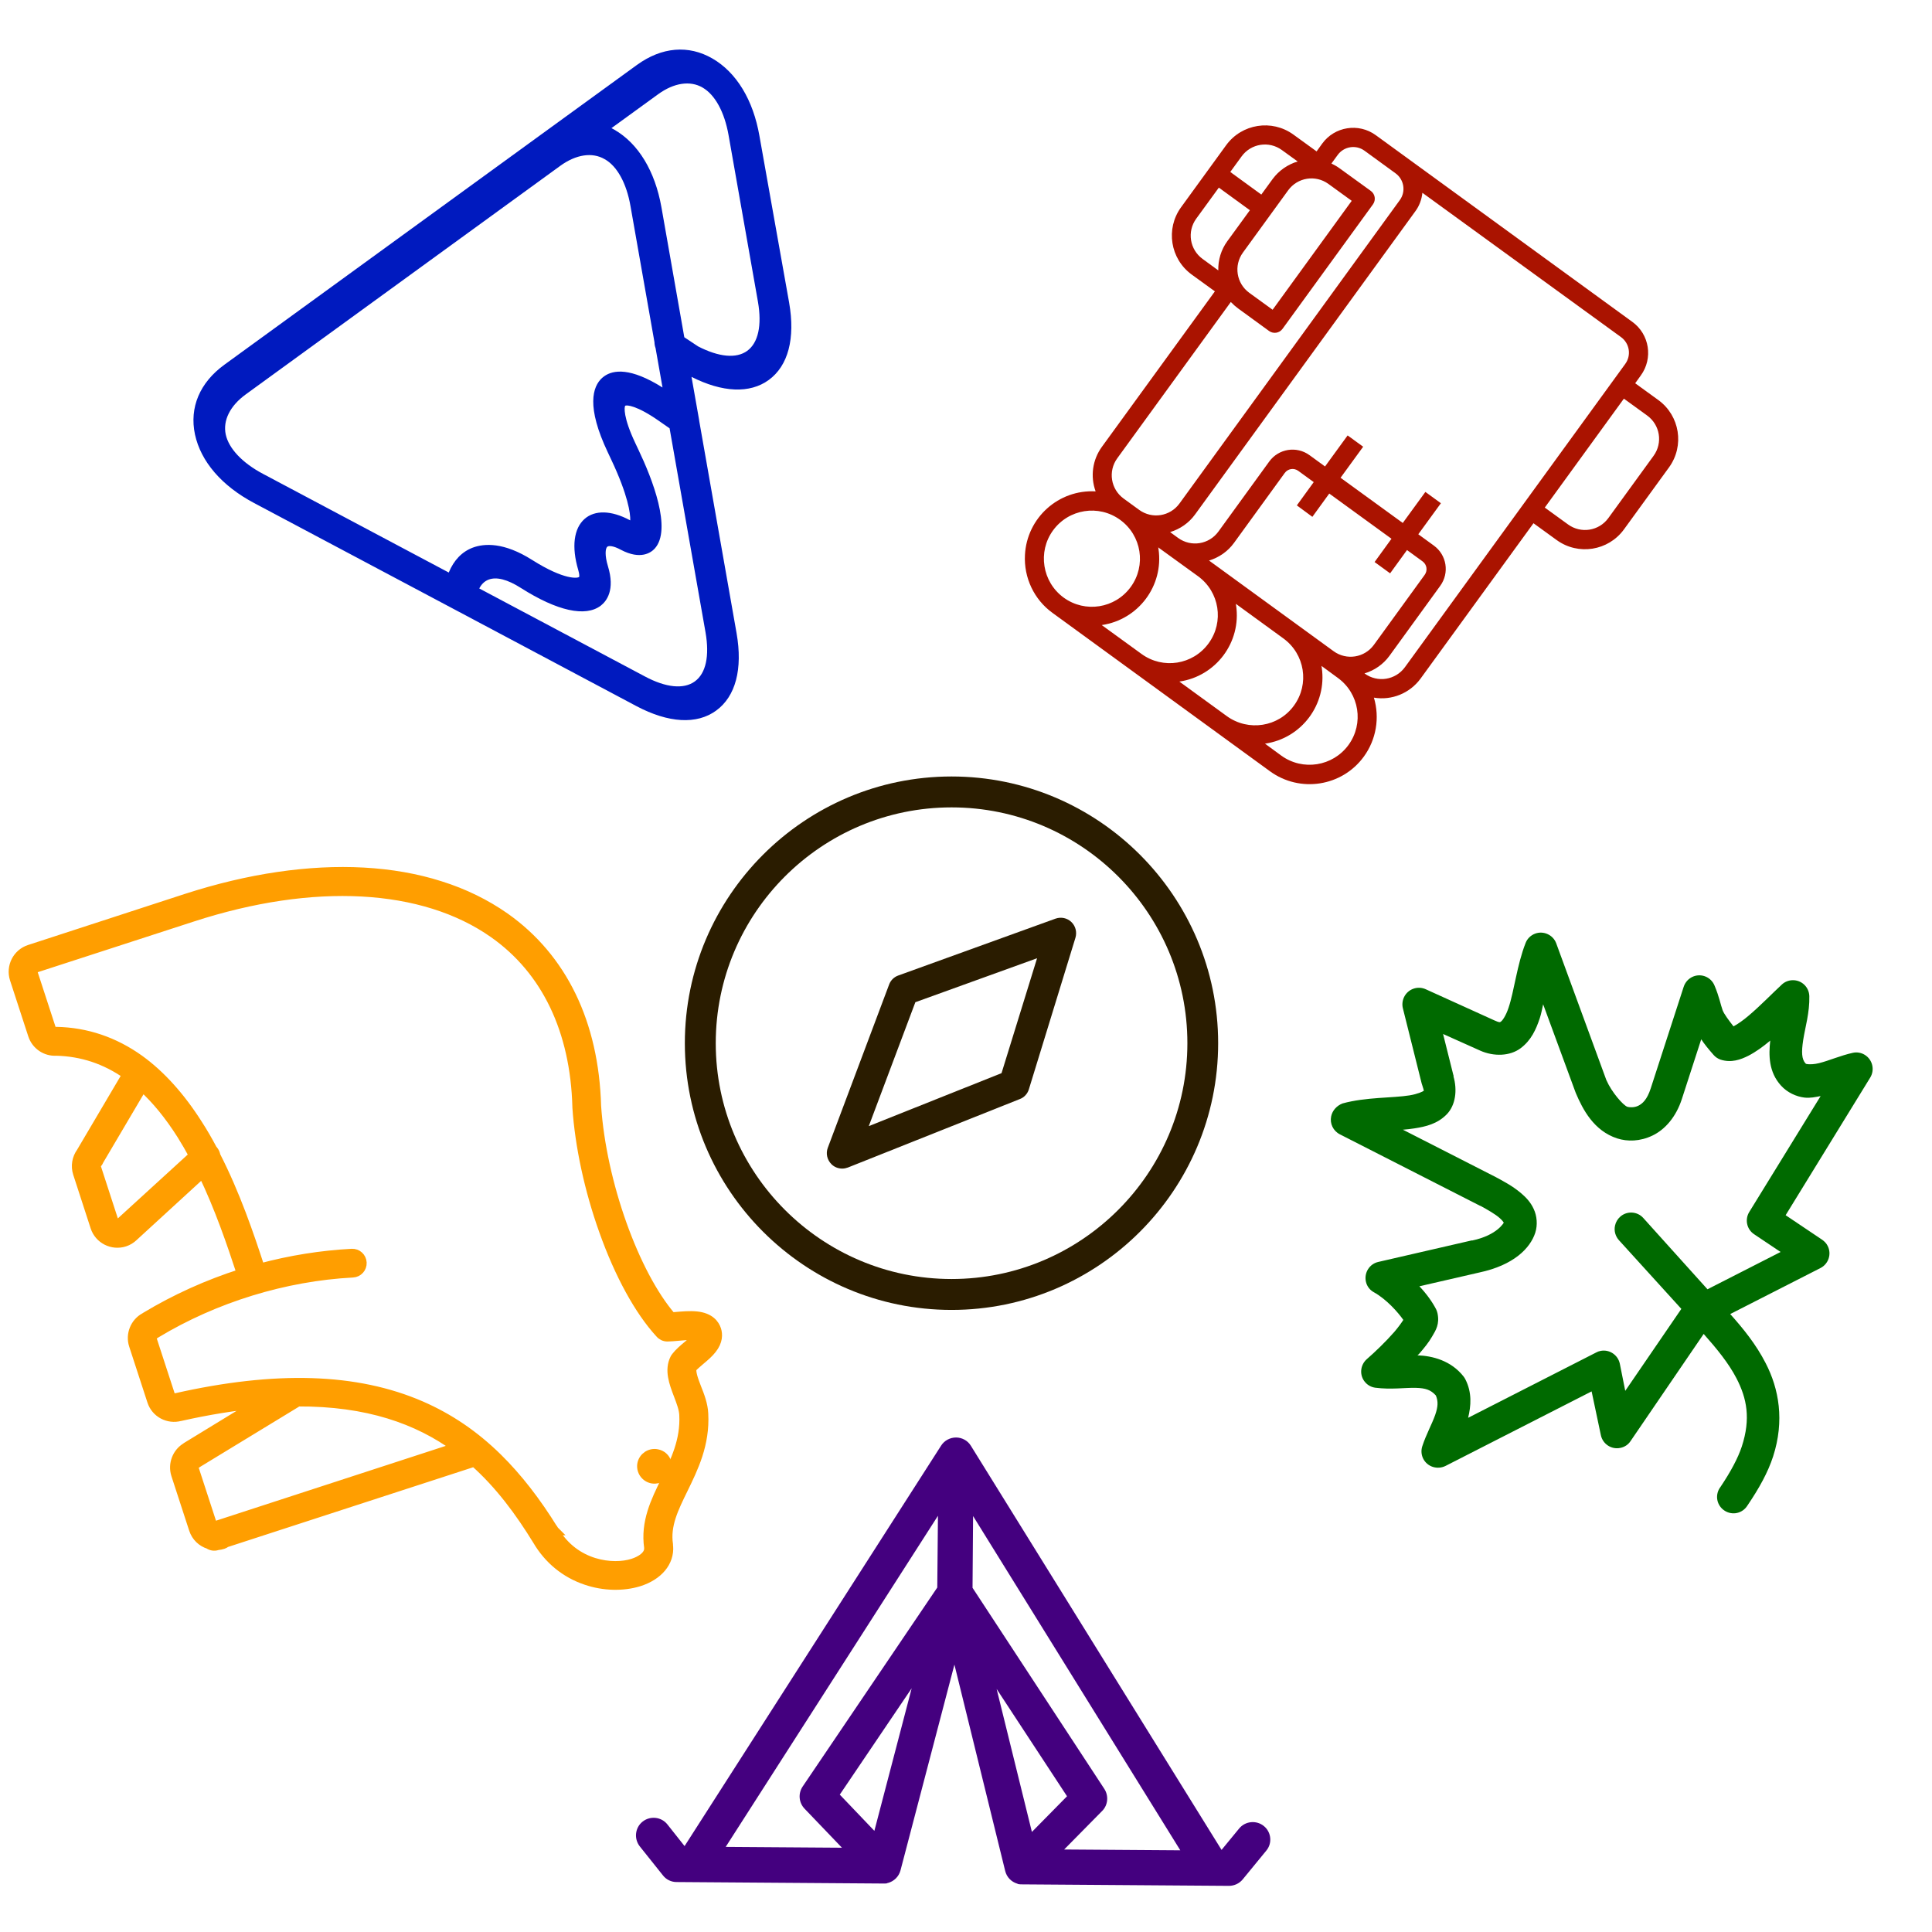 <?xml version="1.0" encoding="utf-8"?>
<!-- Generator: Adobe Illustrator 27.9.0, SVG Export Plug-In . SVG Version: 6.00 Build 0)  -->
<svg version="1.1" id="Layer_1" xmlns="http://www.w3.org/2000/svg" xmlns:xlink="http://www.w3.org/1999/xlink" x="0px" y="0px"
	 viewBox="0 0 1419 1419" style="enable-background:new 0 0 1419 1419;" xml:space="preserve">
<style type="text/css">
	.st0{fill:#AA1300;}
	.st1{fill:#FF9E00;stroke:#FF9E00;stroke-width:7;stroke-miterlimit:10;}
	.st2{fill:#2A1C00;}
	.st3{fill:#006A00;}
	.st4{fill:#44007F;}
	.st5{fill:#001ABF;}
</style>
<path class="st0" d="M932.8,566.5c22,16,52.9,11.2,68.9-10.8c9.1-12.5,11.8-28.5,7.4-43.3c13.1,2.2,26.3-3.2,34.2-13.9l83-114.2
	l17.1,12.4c15.8,11.4,37.8,7.9,49.3-7.8l33.2-45.7c11.4-15.8,7.9-37.8-7.8-49.3l-17.1-12.4l4.1-5.7c9.2-12.6,6.4-30.3-6.2-39.4
	L1010.5,99.3c-12.6-9.2-30.3-6.4-39.4,6.2l-4.1,5.7l-17.1-12.4c-15.8-11.4-37.8-7.9-49.3,7.8l-33.2,45.7
	c-11.4,15.8-7.9,37.8,7.8,49.3l17.1,12.4l-83,114.2c-6.9,9.5-8.6,21.7-4.6,32.7c-27.2-1.5-50.5,19.4-51.9,46.7
	c-0.9,16.7,6.7,32.8,20.3,42.6L932.8,566.5z M1192.7,292.8l17.1,12.4c9.5,6.9,11.6,20.1,4.7,29.6l-33.2,45.7
	c-6.9,9.5-20.1,11.6-29.6,4.7l-17.1-12.4L1192.7,292.8z M883.3,190.2c-9.5-6.9-11.6-20.1-4.7-29.6l16.6-22.8l22.8,16.6l-16.6,22.8
	c-4.5,6.2-6.8,13.7-6.6,21.4L883.3,190.2z M934.7,131.5l-8.3,11.4l-22.8-16.6l8.3-11.4c6.9-9.5,20.1-11.6,29.6-4.7l11.6,8.4
	C945.7,120.8,939.2,125.4,934.7,131.5z M901.1,526l-34.9-25.4c26.9-3.9,45.6-28.9,41.7-55.8c-0.1-0.4-0.1-0.9-0.2-1.3l34.9,25.4
	c15.8,11.5,19.3,33.5,7.8,49.3C939,534,916.9,537.4,901.1,526z M963.9,379.6l12.4-17.1l45.7,33.2l-12.4,17.1l11.4,8.3l12.4-17.1
	l11.4,8.3c3.2,2.3,3.9,6.7,1.6,9.9l-37.3,51.4c-6.9,9.5-20.1,11.6-29.6,4.7L888,411.7c7.3-2.2,13.8-6.7,18.3-12.9l37.3-51.4
	c2.3-3.2,6.7-3.9,9.9-1.6l11.4,8.3l-12.4,17.1L963.9,379.6z M990.4,547.2c-11.5,15.7-33.5,19.2-49.3,7.8l-12-8.8
	c26.9-3.9,45.6-28.9,41.7-55.8c-0.1-0.4-0.1-0.9-0.2-1.3l12,8.8C998.4,509.4,1001.9,531.4,990.4,547.2z M1044.7,141.6l145.9,106
	c6.3,4.6,7.7,13.4,3.1,19.7l-161.8,222.7c-6.9,9.5-20.1,11.6-29.6,4.7l-0.1-0.1c7.3-2.2,13.8-6.7,18.3-12.9l37.3-51.4
	c6.9-9.5,4.8-22.7-4.7-29.6l-11.4-8.3l16.6-22.8l-11.4-8.3l-16.6,22.8l-45.7-33.2l16.6-22.8l-11.4-8.3l-16.6,22.8l-11.4-8.3
	c-9.5-6.9-22.7-4.8-29.6,4.7l-37.3,51.4c-6.9,9.5-20.1,11.6-29.6,4.7l-5.9-4.3c7.3-2.2,13.8-6.7,18.3-12.9l161.8-222.7
	C1042.4,151.3,1044.2,146.6,1044.7,141.6z M851.3,402.5l28.6,20.7c15.8,11.5,19.3,33.5,7.8,49.3c-11.5,15.8-33.5,19.3-49.3,7.8
	l-29.2-21.2c26.9-3.9,45.6-28.9,41.7-55.8c-0.1-0.4-0.1-0.9-0.2-1.3L851.3,402.5z M912.9,185.5l33.2-45.7
	c6.9-9.5,20.1-11.6,29.6-4.7l17.1,12.4l-58.1,80l-17.1-12.4C908.1,208.2,906,195,912.9,185.5z M820.6,336.6L904,221.8
	c1.6,1.7,3.4,3.3,5.3,4.7l22.8,16.6c3.2,2.3,7.6,1.6,9.9-1.6l66.4-91.4c2.3-3.2,1.6-7.6-1.6-9.9L984,123.7c-1.9-1.4-4-2.6-6.1-3.6
	l4.6-6.3c4.6-6.3,13.4-7.7,19.7-3.1l22.8,16.6c6.3,4.6,7.7,13.4,3.1,19.7L866.3,369.8c-6.9,9.5-20.1,11.6-29.6,4.7l-11.4-8.3
	C815.8,359.3,813.7,346.1,820.6,336.6z M773.4,389.6c11.5-15.8,33.5-19.3,49.3-7.8c15.8,11.5,19.3,33.5,7.8,49.3
	c-11.5,15.8-33.5,19.3-49.3,7.8C765.5,427.4,762,405.3,773.4,389.6z"/>
<g>
	<g>
		<path class="st1" d="M489.6,1074.1c-1-3.2-3.7-5.6-7.1-6.2c-5-1-9.9,2.3-10.9,7.3c-0.3,1.5-0.2,3.1,0.3,4.6
			c0.5,1.5,1.3,2.8,2.5,3.9c1.8,1.7,4.2,2.6,6.7,2.5c2.5-0.1,4.8-1.1,6.5-2.9C489.9,1080.8,490.7,1077.3,489.6,1074.1z"/>
	</g>
	<g>
		<path class="st1" d="M490.9,1135.7c0-0.3-0.1-0.5-0.1-0.8c0-0.2,0-0.3,0-0.5c-2.1-14.2,4-26.5,11-40.8
			c7.5-15.4,16.1-32.8,14.9-55.3c-0.3-6.6-2.8-13.2-5.1-18.9c-2.2-5.7-4.4-11.6-3.4-14.7c1.5-1.7,3.9-3.7,6.1-5.6
			c3.1-2.6,6.3-5.3,8.6-8.3c4.6-5.8,4.3-10.9,3.3-14.1c-1.3-4-4.9-9-14.6-10c-4.9-0.5-10.3,0-15.1,0.4c-1.1,0.1-2.3,0.2-3.3,0.3
			c-27.4-31.7-51.4-99-55.2-155c-1.7-60.9-25-108.8-67.2-138.6c-14-9.8-30-17.7-47.6-23.2c-17.2-5.5-36.2-8.8-56.2-9.9
			c-19.9-1.1-41,0-62.8,3.2c-21.9,3.2-44.5,8.6-67.4,16L21.7,697.4c-9,2.9-13.9,12.6-11,21.6l13.4,41.1c2.4,7.4,9.5,12.3,17.3,11.8
			c0,0,0.1,0,0.1,0c18.8,0.5,36,6.2,51.8,17.3l-33.7,57.1c-3.2,4.4-4.2,10.1-2.5,15.4l12.8,39.4c2.9,9,12.6,13.9,21.6,11
			c2.5-0.8,4.7-2.2,6.6-4c0.1-0.1,0.1-0.1,0.2-0.2l50.6-46.4c12.3,25.4,21.3,52,28.5,73.9c-24.8,7.9-48.5,18.6-70.4,31.8
			c-0.3,0.2-0.5,0.4-0.8,0.5c-7.1,3.9-10.5,12.5-8,20.2l13.4,41.1c2.8,8.7,11.9,13.6,20.8,11.2c0,0,0.1,0,0.1,0
			c20.5-4.6,39.3-7.6,56.7-9.3l-51.9,31.7c-0.2,0.1-0.4,0.2-0.5,0.4c-6.8,4-10,12.4-7.6,20l13.1,40.2c1.8,5.5,6,9.4,11.1,11
			c1.7,1.2,4,1.6,6.1,0.9l0.4-0.1c1.3-0.1,2.6-0.4,3.9-0.8c0.8-0.3,1.6-0.7,2.2-1.2l182.4-59.3c18.7,16.6,33.4,36.6,46.3,57.6
			c8.2,14,20.6,24.2,35.8,29.3c12.9,4.4,27,4.7,38.7,1.1C483.5,1157.2,491.8,1147.2,490.9,1135.7z M89.1,897.3
			c-0.2,0.2-0.5,0.4-0.7,0.6c-0.3,0.4-0.8,0.6-1.2,0.8c-1.6,0.5-3.2-0.3-3.7-1.9l-12.8-39.4c-0.3-1-0.1-2.1,0.6-2.9
			c0.7-0.7,1.2-1.6,1.5-2.4l31.8-53.9c10.2,9.2,19.8,21,28.8,35.2c3.1,5,6.1,10.1,8.9,15.3L89.1,897.3z M157.7,1120.9
			c-0.9-0.2-1.8-1-2.1-2l-13.1-40.2c-0.5-1.4,0.2-2.9,1.5-3.6c0.5-0.2,0.9-0.5,1.3-0.8l72.1-43.9c0.4-0.3,0.8-0.6,1.1-0.9
			c51.4-0.3,88.4,13,116.7,33.6L157.7,1120.9L157.7,1120.9z M406.9,1124.1C406.8,1124.1,406.8,1124.1,406.9,1124.1
			c-0.1-0.1-0.1-0.1-0.1-0.1c-13.2-21.4-26.8-38.8-41.3-53.1c-17.1-16.8-35.5-29.3-56.4-38.4c-47.3-20.5-106.2-22.4-180.1-5.7
			c-0.2,0-0.3,0.1-0.5,0.1c-1.5,0.3-2.9-0.6-3.4-2l-13.4-41.1c-0.5-1.4,0.2-2.9,1.5-3.6c0.5-0.3,1-0.6,1.5-1
			c43.1-26,94.4-41.8,144.4-44.4c3.9-0.2,6.9-3.5,6.7-7.4s-3.5-6.9-7.4-6.7c-22.5,1.2-45.1,4.8-67.4,10.8
			c-7.9-24.3-18.1-54.3-32.6-82.6c-0.2-1.4-0.8-2.8-1.8-4c-0.2-0.2-0.3-0.4-0.5-0.5c-3.4-6.4-7-12.7-10.9-18.7
			c-12.9-20.3-27.3-36.2-42.8-47.4c-18.4-13.2-39-20.2-61-20.6c-0.3,0-0.6,0-0.9,0.1c-1.3,0-2.5-0.8-2.9-2.1l-13.4-41.1
			c-0.5-1.6,0.3-3.2,1.9-3.7l115.2-37.4c88.9-28.9,169.6-24.5,221.4,12c38.5,27.1,59.7,71.3,61.2,127.6c0,0.1,0,0.2,0,0.3
			c1.9,28.2,8.8,60.4,19.6,90.6c11.3,31.8,25.9,58.5,41.1,75.1c0,0,0.1,0.1,0.1,0.1c1.3,1.6,3.3,2.6,5.5,2.6c2.3,0,4.9-0.3,7.6-0.5
			c3.4-0.3,7.1-0.7,10.3-0.6c2.3,0.1,3.6,0.4,4.2,0.6c-1.1,1.9-5,5.2-7.2,7c-3.1,2.6-6.3,5.3-8.6,8.3c-0.3,0.4-0.5,0.8-0.8,1.2
			c-4.3,8.5-0.8,17.8,2.6,26.7c1.9,5,3.9,10.2,4.1,14.6c1,18.9-6.4,33.9-13.5,48.4c-7.4,15-15,30.5-12.3,49.1c0,0.1,0,0.2,0,0.2
			c0,0,0,0.1,0,0.1c0.4,5.5-5.8,9.5-11.9,11.4C450.6,1152.8,422.1,1150.2,406.9,1124.1z"/>
	</g>
</g>
<g>
	<path class="st2" d="M698.9,570.3c-108,0-195.9,87.9-195.9,195.9s87.9,195.9,195.9,195.9s195.8-87.9,195.8-195.9
		S806.8,570.3,698.9,570.3z M698.9,939.4c-95.5,0-173.2-77.7-173.2-173.2S603.3,593,698.9,593s173.2,77.7,173.2,173.2
		S794.4,939.4,698.9,939.4z"/>
	<path class="st2" d="M775.3,674.7l-115.6,41.8c-3.1,1.1-5.6,3.6-6.7,6.7L608,843c-1.6,4.2-0.5,8.9,2.7,12.1c2.1,2.1,5,3.2,7.9,3.2
		c1.4,0,2.8-0.3,4.2-0.8l126.3-50.3c3.2-1.2,5.6-3.9,6.6-7.2l34.2-111.3c1.2-4.1,0.1-8.5-3-11.5
		C783.8,674.2,779.3,673.3,775.3,674.7z M735.6,788.2l-97.5,38.9l34.2-91l89.4-32.3L735.6,788.2z"/>
</g>
<g transform="translate(0,-952.362)">
	<path class="st3" d="M977.7,1772.3c-1.1,5.3,1.5,10.7,6.4,13.2l103,52.5l0.4,0.1c4.9,2.7,10.8,6,14.1,9c1.7,1.5,2.7,2.9,2.9,3.3
		c0.1-0.4-4.4,9.1-23.3,13.1c-0.1,0-0.1,0-0.2-0.1l-68.6,15.8c-6.5,1.4-10.6,7.9-9.2,14.4c0.7,3.4,2.9,6.3,5.9,7.9
		c9.2,5.1,17.7,14.7,21.6,20.3c-1.4,2.2-3.7,5.4-6.6,8.8c-6.1,7-14.2,14.8-20.2,20c-5,4.4-5.6,12-1.2,17c1.9,2.2,4.5,3.6,7.4,4
		c11.6,1.5,21.9-0.1,29.7,0.1c7.2,0.2,11,1.4,14.8,5.6c1.8,4.3,1.6,8.3-0.5,14.3c-2.3,6.6-6.6,14.2-9.5,23.1
		c-2,6.4,1.5,13.1,7.9,15.1c3,0.9,6.2,0.7,9.1-0.7l107.4-54.8l6.8,32.2c1.4,6.5,7.8,10.7,14.3,9.3c3.1-0.6,5.8-2.4,7.5-5l53.7-78.7
		c9.5,10.7,18.3,21.4,24.1,32.6c7.6,14.7,10.6,29.6,3.9,50.1c-2.8,8.5-8.1,18.4-15.6,29.6c-4.1,5.3-3.2,12.8,2.1,16.9
		c5.3,4.1,12.8,3.2,16.9-2.1c0.4-0.5,0.7-1,1.1-1.6c8.3-12.3,14.7-23.8,18.5-35.5c8.5-26.3,4.3-49.7-5.5-68.6
		c-7-13.7-16.5-25.4-26-36l66.3-33.8c5.9-3,8.3-10.3,5.3-16.2c-0.9-1.9-2.4-3.4-4.1-4.6l-26.8-18l62.2-101.2
		c3.4-5.7,1.6-13.1-4.1-16.6c-2.6-1.6-5.7-2.1-8.6-1.5c-9.2,2-17.9,5.9-24.9,7.6c-3.5,0.9-6.5,0.9-8,0.8c-1.5-0.2-1.5-0.1-2-0.6
		c-2.8-3.1-3.1-8.1-1.7-17.2c1.4-9.1,4.8-20.1,4.5-32.2c-0.2-6.7-5.7-11.9-12.4-11.7c-2.9,0.1-5.7,1.2-7.8,3.2
		c-6.7,6.2-15.7,15.5-24.2,22.7c-4.2,3.6-8.4,6.5-11.3,8c-3.5-4.5-6.9-9-8-11.9c-1.5-4.1-2.4-9.7-5.9-18c-2.5-6.2-9.5-9.2-15.7-6.7
		c-3.4,1.4-5.9,4.2-7,7.6l-24.2,74.6c-2.7,8.3-6.1,11.2-9.1,12.7c-3,1.5-6.6,1.2-8,0.8c-3.2-1.1-11.7-11-15.3-19.3l-0.1-0.2
		c0-0.1-0.1-0.2-0.1-0.2l-36.8-100.4c-2.3-6.2-9.3-9.4-15.5-7.1c-3.2,1.2-5.8,3.7-7,6.9c-6.3,16-8.4,35.4-12.5,47.5
		c-2,6.1-4.6,9.5-5.5,10.1c-0.8,0.6-0.8,1.1-5.4-1l-0.2-0.1l-49.6-22.5c-6-2.8-13.2-0.3-16.1,5.8c-1.2,2.6-1.5,5.5-0.8,8.2
		l13.8,55.2c0.1,0.3,0.2,0.6,0.3,0.9c1.8,5.5,1.2,4.3,0.9,4.6s-4,2.2-10.2,3.2c-12.4,2-32,1.2-49.1,5.9
		C981.9,1764.4,978.6,1767.9,977.7,1772.3L977.7,1772.3z M1030.4,1782.1c3.2-0.3,5.6-0.5,8.6-1c8.3-1.3,16.7-3.3,23.5-10.2
		c6.6-6.7,8-17.9,5-28.1l0.2-0.1l-0.3-0.9l-7.5-30l27,12.1c0.1,0,0.1,0,0.2,0.1c10.1,4.5,21.9,4.1,29.7-1.7
		c7.8-5.8,11.4-13.9,14.1-22c1.2-3.6,1.6-6.5,2.5-10.3l23.8,64.7c0.1,0.2,0.2,0.3,0.2,0.5c5.1,12,13.2,27.7,30.4,33.3
		c7.5,2.4,16.7,2.3,25.9-2.1s17.3-13.6,21.6-26.9l14.2-43.8c2.4,3.6,5.3,7.2,9.1,11.5c1.4,1.6,3.1,2.7,5,3.4c8,2.6,14.9,0,20.5-2.8
		c5.6-2.9,10.8-6.7,15.8-10.9c0.1-0.1,0.2-0.2,0.3-0.3c-1.2,10.7-1.2,23.1,7.9,33.1c4.7,5.2,11.3,8.1,17.2,8.8
		c4.3,0.5,8.1-0.4,11.9-1.1l-52.4,85.1c-3.4,5.5-1.9,12.8,3.6,16.4l19.4,13l-53.7,27.4L1207,1847c-4.4-5-12.1-5.4-17-1
		c-1.9,1.7-3.3,4-3.8,6.5c-0.9,3.9,0.3,8,3,10.9l45.7,50.3l-41.2,60.2l-4-20c-1.4-6.5-7.8-10.7-14.3-9.3c-1.1,0.2-2.1,0.6-3,1.1
		l-94.1,48c2.1-8.7,3-18.5-2.1-28.4c-0.4-0.7-0.8-1.4-1.3-2c-9.2-11.7-22.9-15.1-33.8-15.5c0.5-0.5,1-0.8,1.4-1.3
		c3.6-4.2,6.9-8.2,9.4-12.6c2.6-4.4,5.6-9,3.9-17c-0.2-1-0.6-2-1-2.9c-2.8-5.4-7-11.3-12.3-16.9l43.9-10.1
		c25.5-5.4,37.5-17.9,41.2-29.2c1.9-5.9,1.2-12.5-1.1-17.4c-2.2-4.9-5.6-8.5-9-11.4c-6.7-5.8-14.2-9.5-18.9-12.1
		c-0.1,0-0.1,0-0.2-0.1L1030.4,1782.1L1030.4,1782.1z"/>
</g>
<g>
	<path class="st4" d="M928.3,1341.2c-5.5-4.5-13.7-3.7-18.2,1.8l-12.9,15.7l-184.1-296.8c-2.3-3.8-6.5-6.1-10.9-6.1
		c-4.4,0-8.6,2.2-11,6l-188.4,294.1l-12.6-15.9c-4.4-5.6-12.6-6.5-18.2-2.1c-5.6,4.4-6.5,12.6-2.1,18.2l17,21.3
		c2.4,3.1,6.1,4.9,10,4.9l152.9,1.1c1.1,0,1.7-0.1,2-0.4c0.1,0,0.2,0,0.3,0c4.5-1.2,8.1-4.7,9.3-9.3l39.6-151.1l37.3,151.6
		c1.1,4.5,4.5,8,8.9,9.3c0.5,0.3,1.3,0.5,2.5,0.5l152.9,1.1c3.9,0,7.6-1.7,10.1-4.7l17.3-21.1
		C934.6,1353.9,933.8,1345.7,928.3,1341.2z M642.2,1344.7l-25.4-26.6l52.8-78.1L642.2,1344.7z M688.4,1166l-98.9,146.2
		c-3.4,5.1-2.8,11.8,1.4,16.2l27.5,28.7l-85.4-0.6l155.9-243.2L688.4,1166z M732,1240.5l51.7,78.8l-25.8,26.2L732,1240.5z
		 M781.6,1358.4l27.9-28.3c4.3-4.3,4.9-11.1,1.6-16.2l-96.8-147.7l0.4-52.7L866.9,1359L781.6,1358.4z"/>
</g>
<path class="st5" d="M523.3,43c-17.6-10.2-37.3-8.5-55.5,4.7l-72,52.3l-21.6,15.7L164.9,267.8c-18.2,13.2-25.9,31.5-21.7,51.3
	c4.3,19.9,19.7,37.8,43.5,50.4l146.9,78c0.5,0.3,1.1,0.6,1.7,0.9l132.1,70.2c23.6,12.5,44.4,13.7,58.6,3.3
	c14.3-10.4,19.6-30.5,15-56.8l-27.4-155.7c-0.1-0.5-0.1-0.9-0.2-1.4l-5.5-31.2c22.7,11.5,42.8,12.4,56.7,2.3l0,0
	c14.3-10.4,19.6-30.5,15-56.8L557.8,99.9C553.2,73.4,540.9,53.2,523.3,43z M352,432.2c1.5-2.9,3.7-5.3,6.9-6.5
	c5.8-2.2,13.9-0.1,23.6,6.1c26.7,17,47.6,21.6,58.8,13c4.2-3.3,10.6-11.4,5.2-29c-2.4-7.9-1.9-12.9-0.5-14.2c1.1-1,4.7-0.7,10,2.2
	c14.6,7.7,22.2,2,24.8-0.8c13-14.1-1.8-51.5-11.8-72.5l-2.4-5.1c-9-19-8.1-26.5-7.4-27.4c0.9-0.6,8.2-0.5,25,11.3l7.6,5.3
	l26.4,149.9c3,17.3,0.3,30.1-7.9,36c-8.1,5.9-21.2,4.6-36.7-3.7L352,432.2z M463.1,151.5l17.6,99.9c0,1.4,0.3,2.9,0.8,4.3l5.1,28.9
	c-23.4-14.7-36.1-13.1-42.9-8.2c-0.5,0.4-1,0.8-1.5,1.2c-6.9,6.3-11.8,20.9,4.3,54.8l2.4,5.1c12.4,26.2,14.2,39.8,14,44.7
	c-0.1-0.1-0.3-0.1-0.4-0.2c-13.5-7.2-25.6-7.5-33.1-0.9c-8,7-9.7,20.6-4.7,37.5c1,3.4,0.8,4.9,0.7,5.1c-0.8,1-10.6,2.7-34.5-12.4
	c-20.8-13.2-35.2-12.2-43.6-9.1c-8,3-14,9.3-17.7,18.3l-136.5-72.5c-15.1-8-25.1-18.6-27.3-28.9c-2.2-10.3,3.2-21.1,14.8-29.5
	l209.3-152.1l21.6-15.7c11.6-8.4,23.5-10.2,32.6-4.9C453.2,121.9,460.2,134.6,463.1,151.5z M535.1,99.2l21.6,122.5
	c3,17.3,0.2,30.1-7.9,36c-8,5.8-20.8,4.6-36.1-3.3l-10.1-6.7l-16.8-95.5c-4.7-26.5-16.9-46.7-34.5-56.9c-0.7-0.4-1.5-0.8-2.2-1.2
	l34.3-24.9C495,60.8,506.9,59,516,64.3C525.2,69.6,532.1,82.3,535.1,99.2z"/>
</svg>
